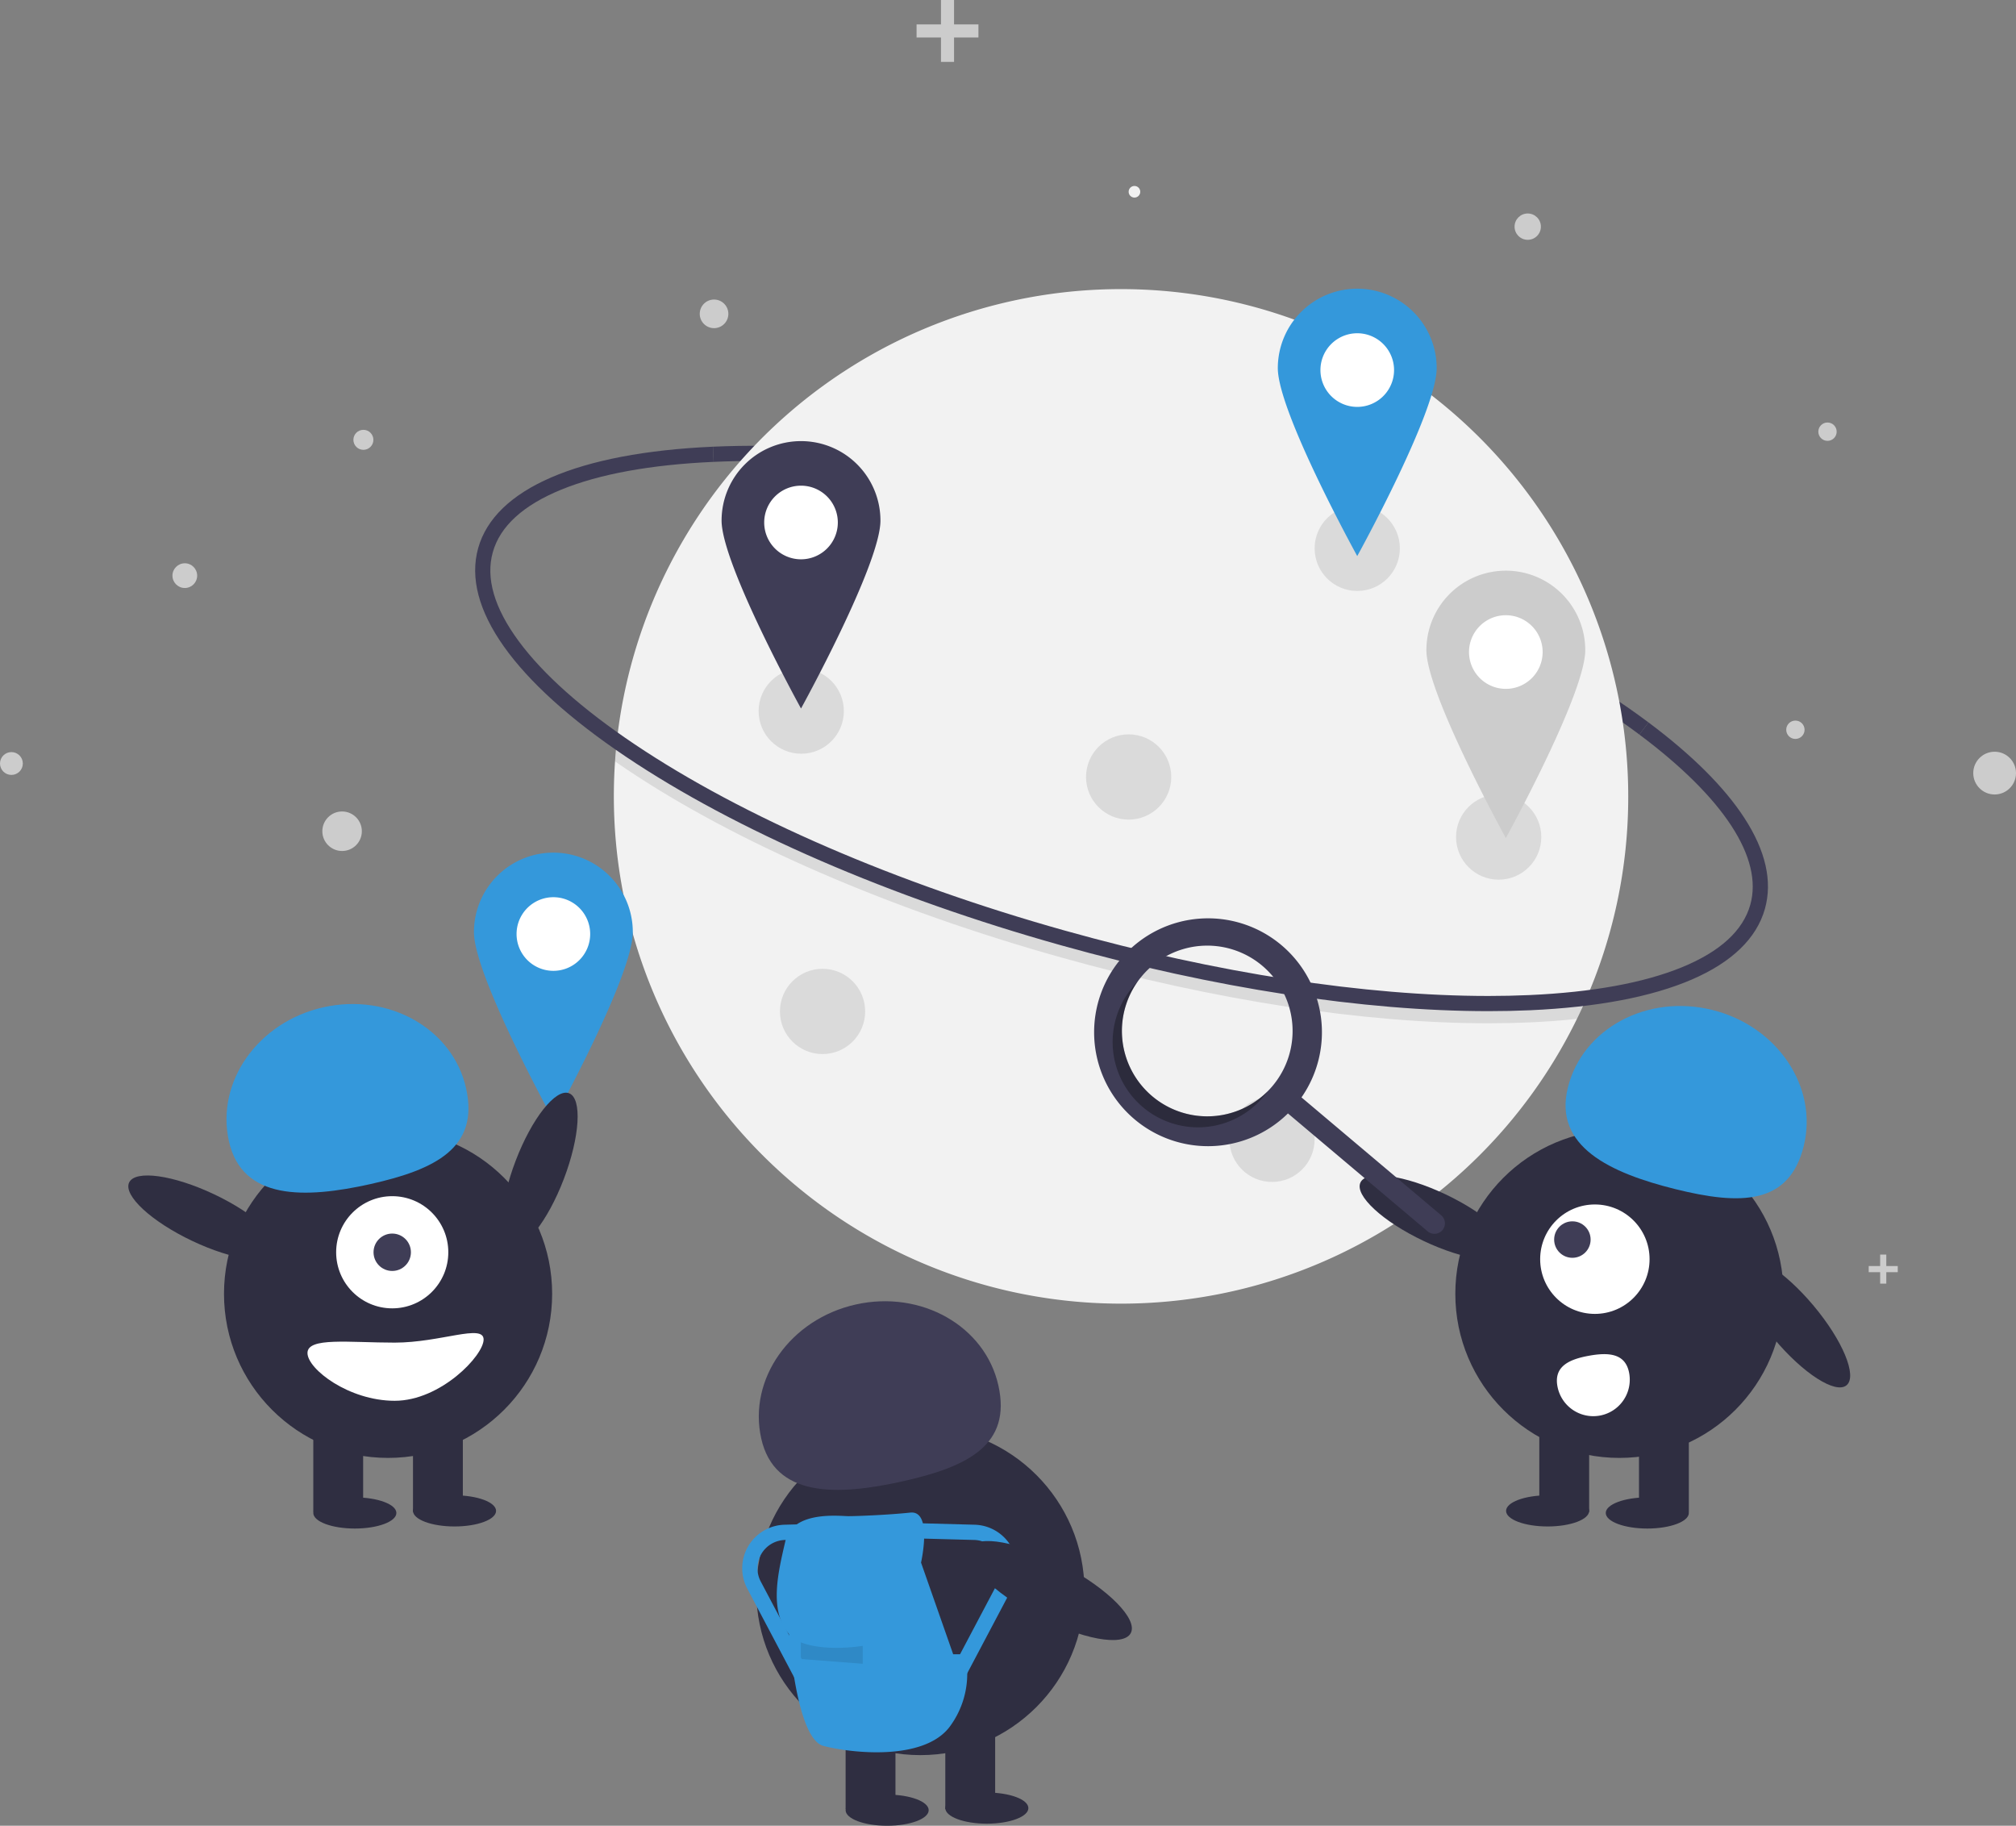 <svg id="f38f865d-e131-49ab-9ab3-db2059075423" data-name="Layer 1" xmlns="http://www.w3.org/2000/svg" width="529.16" height="479.144" viewBox="0 0 529.16 479.144"><rect x="0" y="0" width="529.16" height="479.144" fill="#808080" stroke="none"/><path d="M765.724,403.199c-28.17-21.06-72.292-40.977-121.051-54.643-44.396-12.444-87.698-18.452-121.939-16.917l-.178-3.982c34.649-1.552,78.4,4.507,123.193,17.061,49.214,13.794,93.814,33.946,122.362,55.289Z" transform="translate(-335.42 -210.428)" fill="#3f3d56"/><path d="M762.799,419.42a132.645,132.645,0,0,1-11.479,54.156q-.951,2.14-1.981,4.241A133.148,133.148,0,0,1,496.541,419.42q0-4.622.315-9.172.149-2.314.387-4.6A133.136,133.136,0,0,1,762.799,419.42Z" transform="translate(-335.42 -210.428)" fill="#f2f2f2"/><path d="M751.32,473.576q-.951,2.14-1.981,4.241-5.835.634-12.285.921c-3.559.159-7.222.239-10.965.239-32.692,0-72.037-6.035-112.231-17.299-44.794-12.556-85.318-30.117-114.112-49.453q-1.471-.986-2.89-1.977.149-2.314.387-4.6,2.29,1.632,4.723,3.268c28.455,19.104,68.573,36.479,112.968,48.923,39.843,11.168,78.817,17.151,111.135,17.151q5.542,0,10.806-.235Q744.54,474.409,751.32,473.576Z" transform="translate(-335.42 -210.428)" opacity="0.1" style="isolation:isolate"/><path d="M726.09,475.789c-32.691.001-72.039-6.035-112.231-17.3-44.793-12.555-85.319-30.117-114.114-49.452-29.395-19.739-43.179-39.188-38.813-54.766,4.366-15.578,26.251-25.03,61.623-26.615l.178,3.982c-16.518.74-29.98,3.195-40.011,7.297-10.007,4.092-16.047,9.613-17.952,16.412-1.905,6.798.385,14.654,6.807,23.351,6.438,8.718,16.663,17.812,30.39,27.03,28.452,19.105,68.572,36.48,112.968,48.924,39.844,11.168,78.815,17.152,111.135,17.153q5.539,0,10.804-.235c16.518-.74,29.98-3.195,40.012-7.297,10.007-4.092,16.047-9.613,17.952-16.411,3.421-12.207-6.918-28.068-29.114-44.661l2.387-3.192c11.422,8.539,19.877,16.956,25.13,25.016,5.632,8.642,7.46,16.687,5.435,23.913-4.366,15.578-26.251,25.029-61.623,26.615C733.493,475.71,729.832,475.789,726.09,475.789Z" transform="translate(-335.42 -210.428)" fill="#3f3d56"/><circle cx="297.772" cy="50.327" r="1.526" fill="#f2f2f2"/><circle cx="95.385" cy="115.426" r="2.624" fill="#ccc"/><circle cx="89.792" cy="218.145" r="5.185" fill="#ccc"/><circle cx="400.999" cy="59.481" r="3.455" fill="#ccc"/><circle cx="523.55" cy="202.89" r="5.61" fill="#ccc"/><circle cx="479.682" cy="113.287" r="2.407" fill="#ccc"/><circle cx="187.425" cy="82.364" r="3.755" fill="#ccc"/><circle cx="471.257" cy="191.514" r="2.407" fill="#ccc"/><circle cx="2.996" cy="200.371" r="2.996" fill="#ccc"/><circle cx="48.508" cy="151.068" r="3.244" fill="#ccc"/><polygon points="256.822 6.402 250.42 6.402 250.42 0 246.985 0 246.985 6.402 240.58 6.402 240.58 9.84 246.985 9.84 246.985 16.242 250.42 16.242 250.42 9.84 256.822 9.84 256.822 6.402" fill="#ccc"/><polygon points="405.335 352.829 401.314 352.829 401.314 348.81 399.158 348.81 399.158 352.829 395.138 352.829 395.138 354.986 399.158 354.986 399.158 359.006 401.314 359.006 401.314 354.986 405.335 354.986 405.335 352.829" fill="#ccc"/><polygon points="498.123 332.252 495.118 332.252 495.118 329.247 493.504 329.247 493.504 332.252 490.499 332.252 490.499 333.866 493.504 333.866 493.504 336.871 495.118 336.871 495.118 333.866 498.123 333.866 498.123 332.252" fill="#ccc"/><circle cx="210.308" cy="186.618" r="11.187" opacity="0.1" style="isolation:isolate"/><circle cx="333.876" cy="298.998" r="11.187" opacity="0.1" style="isolation:isolate"/><circle cx="296.247" cy="203.907" r="11.187" opacity="0.1" style="isolation:isolate"/><circle cx="215.902" cy="265.437" r="11.187" opacity="0.1" style="isolation:isolate"/><circle cx="356.251" cy="143.903" r="11.187" opacity="0.1" style="isolation:isolate"/><circle cx="393.372" cy="219.671" r="11.187" opacity="0.1" style="isolation:isolate"/><circle cx="356.251" cy="97.12" r="14.747" fill="#fff"/><path d="M691.67,286.191a20.849,20.849,0,0,0-20.849,20.849c0,11.515,20.849,49.325,20.849,49.325s20.849-37.811,20.849-49.325A20.849,20.849,0,0,0,691.67,286.191Zm0,31.019a9.662,9.662,0,1,1,9.662-9.662,9.662,9.662,0,0,1-9.662,9.662h0Z" transform="translate(-335.42 -210.428)" fill="#3498db"/><circle cx="210.251" cy="137.12" r="14.747" fill="#fff"/><path d="M545.67,326.191a20.849,20.849,0,0,0-20.849,20.849c0,11.515,20.849,49.325,20.849,49.325s20.849-37.811,20.849-49.325A20.849,20.849,0,0,0,545.67,326.191Zm0,31.019a9.662,9.662,0,1,1,9.662-9.662,9.662,9.662,0,0,1-9.662,9.662h0Z" transform="translate(-335.42 -210.428)" fill="#3f3d56"/><circle cx="395.251" cy="171.12" r="14.747" fill="#fff"/><path d="M730.67,360.191a20.849,20.849,0,0,0-20.849,20.849c0,11.515,20.849,49.325,20.849,49.325s20.849-37.811,20.849-49.325A20.849,20.849,0,0,0,730.67,360.191Zm0,31.019a9.662,9.662,0,1,1,9.662-9.662,9.662,9.662,0,0,1-9.662,9.662h0Z" transform="translate(-335.42 -210.428)" fill="#ccc" style="isolation:isolate"/><circle cx="145.251" cy="245.12" r="14.747" fill="#fff"/><path d="M480.67,434.191a20.849,20.849,0,0,0-20.849,20.849c0,11.515,20.849,49.325,20.849,49.325s20.849-37.811,20.849-49.325A20.849,20.849,0,0,0,480.67,434.191Zm0,31.019a9.662,9.662,0,1,1,9.662-9.662,9.662,9.662,0,0,1-9.662,9.662h0Z" transform="translate(-335.42 -210.428)" fill="#3498db"/><ellipse cx="806.286" cy="557.447" rx="6.76" ry="21.534" transform="translate(-505.203 437.211) rotate(-39.938)" fill="#2f2e41"/><circle cx="425.059" cy="339.542" r="43.067" fill="#2f2e41"/><rect x="430.204" y="373.341" width="13.084" height="23.442" fill="#2f2e41"/><rect x="404.037" y="373.341" width="13.084" height="23.442" fill="#2f2e41"/><ellipse cx="432.385" cy="397.055" rx="10.903" ry="4.089" fill="#2f2e41"/><ellipse cx="406.217" cy="396.51" rx="10.903" ry="4.089" fill="#2f2e41"/><path d="M746.956,495.833c3.846-15.487,20.821-24.601,37.915-20.356s27.834,20.24,23.989,35.727-16.604,15.537-33.698,11.292S743.111,511.32,746.956,495.833Z" transform="translate(-335.42 -210.428)" fill="#3498db"/><ellipse cx="711.971" cy="529.986" rx="6.76" ry="21.534" transform="translate(-407.406 735.729) rotate(-64.626)" fill="#2f2e41"/><circle cx="418.621" cy="330.454" r="14.359" fill="#fff"/><circle cx="412.719" cy="325.307" r="4.786" fill="#3f3d56"/><path d="M763.048,570.797a9.572,9.572,0,1,1-18.835,3.429h0l-.003-.018c-.942-5.202,3.08-7.043,8.283-7.985S762.106,565.595,763.048,570.797Z" transform="translate(-335.42 -210.428)" fill="#fff"/><path d="M671.784,458.477a29.898,29.898,0,1,0,1.695,44.155l36.674,30.945a2.755,2.755,0,0,0,3.558-4.208l-.004-.003-36.674-30.945A29.9,29.9,0,0,0,671.784,458.477Zm-2.364,36.964a22.4,22.4,0,1,1-2.674-31.565l0,0A22.4,22.4,0,0,1,669.419,495.44Z" transform="translate(-335.42 -210.428)" fill="#3f3d56"/><path d="M637.854,498.114a22.401,22.401,0,0,1-3.801-30.113q-.642.647-1.242,1.355a22.4,22.4,0,1,0,34.239,28.891q.598-.709,1.127-1.452A22.401,22.401,0,0,1,637.854,498.114Z" transform="translate(-335.42 -210.428)" opacity="0.3" style="isolation:isolate"/><ellipse cx="477.089" cy="517.447" rx="21.534" ry="6.76" transform="translate(-512.009 567.921) rotate(-69.082)" fill="#2f2e41"/><circle cx="101.862" cy="339.541" r="43.067" fill="#2f2e41"/><rect x="82.236" y="373.341" width="13.084" height="23.442" fill="#2f2e41"/><rect x="108.404" y="373.341" width="13.084" height="23.442" fill="#2f2e41"/><ellipse cx="93.139" cy="397.055" rx="10.903" ry="4.089" fill="#2f2e41"/><ellipse cx="119.307" cy="396.51" rx="10.903" ry="4.089" fill="#2f2e41"/><circle cx="102.952" cy="328.638" r="14.719" fill="#fff"/><circle cx="102.952" cy="328.638" r="4.906" fill="#3f3d56"/><path d="M395.505,509.918c-3.477-15.574,7.639-31.31,24.829-35.149s33.944,5.675,37.422,21.249-7.915,21.318-25.105,25.156S398.982,525.492,395.505,509.918Z" transform="translate(-335.42 -210.428)" fill="#3498db"/><ellipse cx="388.774" cy="529.986" rx="6.76" ry="21.534" transform="translate(-592.104 443.711) rotate(-64.626)" fill="#2f2e41"/><path d="M416.127,565.506c0,4.215,10.853,12.539,22.897,12.539s23.335-11.867,23.335-16.082-11.292.818-23.335.818S416.127,561.291,416.127,565.506Z" transform="translate(-335.42 -210.428)" fill="#fff"/><circle cx="241.581" cy="417.541" r="43.067" fill="#2f2e41"/><rect x="221.956" y="451.341" width="13.084" height="23.442" fill="#2f2e41"/><rect x="248.123" y="451.341" width="13.084" height="23.442" fill="#2f2e41"/><ellipse cx="232.859" cy="475.055" rx="10.903" ry="4.089" fill="#2f2e41"/><ellipse cx="259.026" cy="474.51" rx="10.903" ry="4.089" fill="#2f2e41"/><path d="M535.224,587.918c-3.477-15.574,7.639-31.31,24.829-35.149s33.944,5.675,37.422,21.249-7.915,21.318-25.105,25.156S538.702,603.492,535.224,587.918Z" transform="translate(-335.42 -210.428)" fill="#3f3d56"/><path d="M577.174,620.507s3.124-13.746-2.812-13.121-14.059.937-16.245.937-14.683-1.562-16.558,6.561-4.374,18.12.937,24.368c0,0,1.874,27.492,9.06,29.367s26.243,4.061,33.116-4.999a23.3,23.3,0,0,0,4.061-19.057H585.609Z" transform="translate(-335.42 -210.428)" fill="#3498db"/><path d="M545.62,641.438s5.311,2.499,16.245.937v4.686l-16.245-1.25Z" transform="translate(-335.42 -210.428)" opacity="0.1" style="isolation:isolate"/><path d="M585.311,657.103l-3.537-1.869L597.504,625.468a7.431,7.431,0,0,0-6.37-10.9l-16.507-.444.107-3.999,16.508.444a11.432,11.432,0,0,1,9.799,16.769Z" transform="translate(-335.42 -210.428)" fill="#3498db"/><path d="M547.294,657.103,531.564,627.337A11.432,11.432,0,0,1,541.363,610.569l16.508-.444.107,3.999-16.508.444a7.431,7.431,0,0,0-6.37,10.9l15.73,29.766Z" transform="translate(-335.42 -210.428)" fill="#3498db"/><ellipse cx="611.105" cy="627.848" rx="7.501" ry="23.892" transform="translate(-565.046 664.024) rotate(-62.122)" fill="#2f2e41"/></svg>